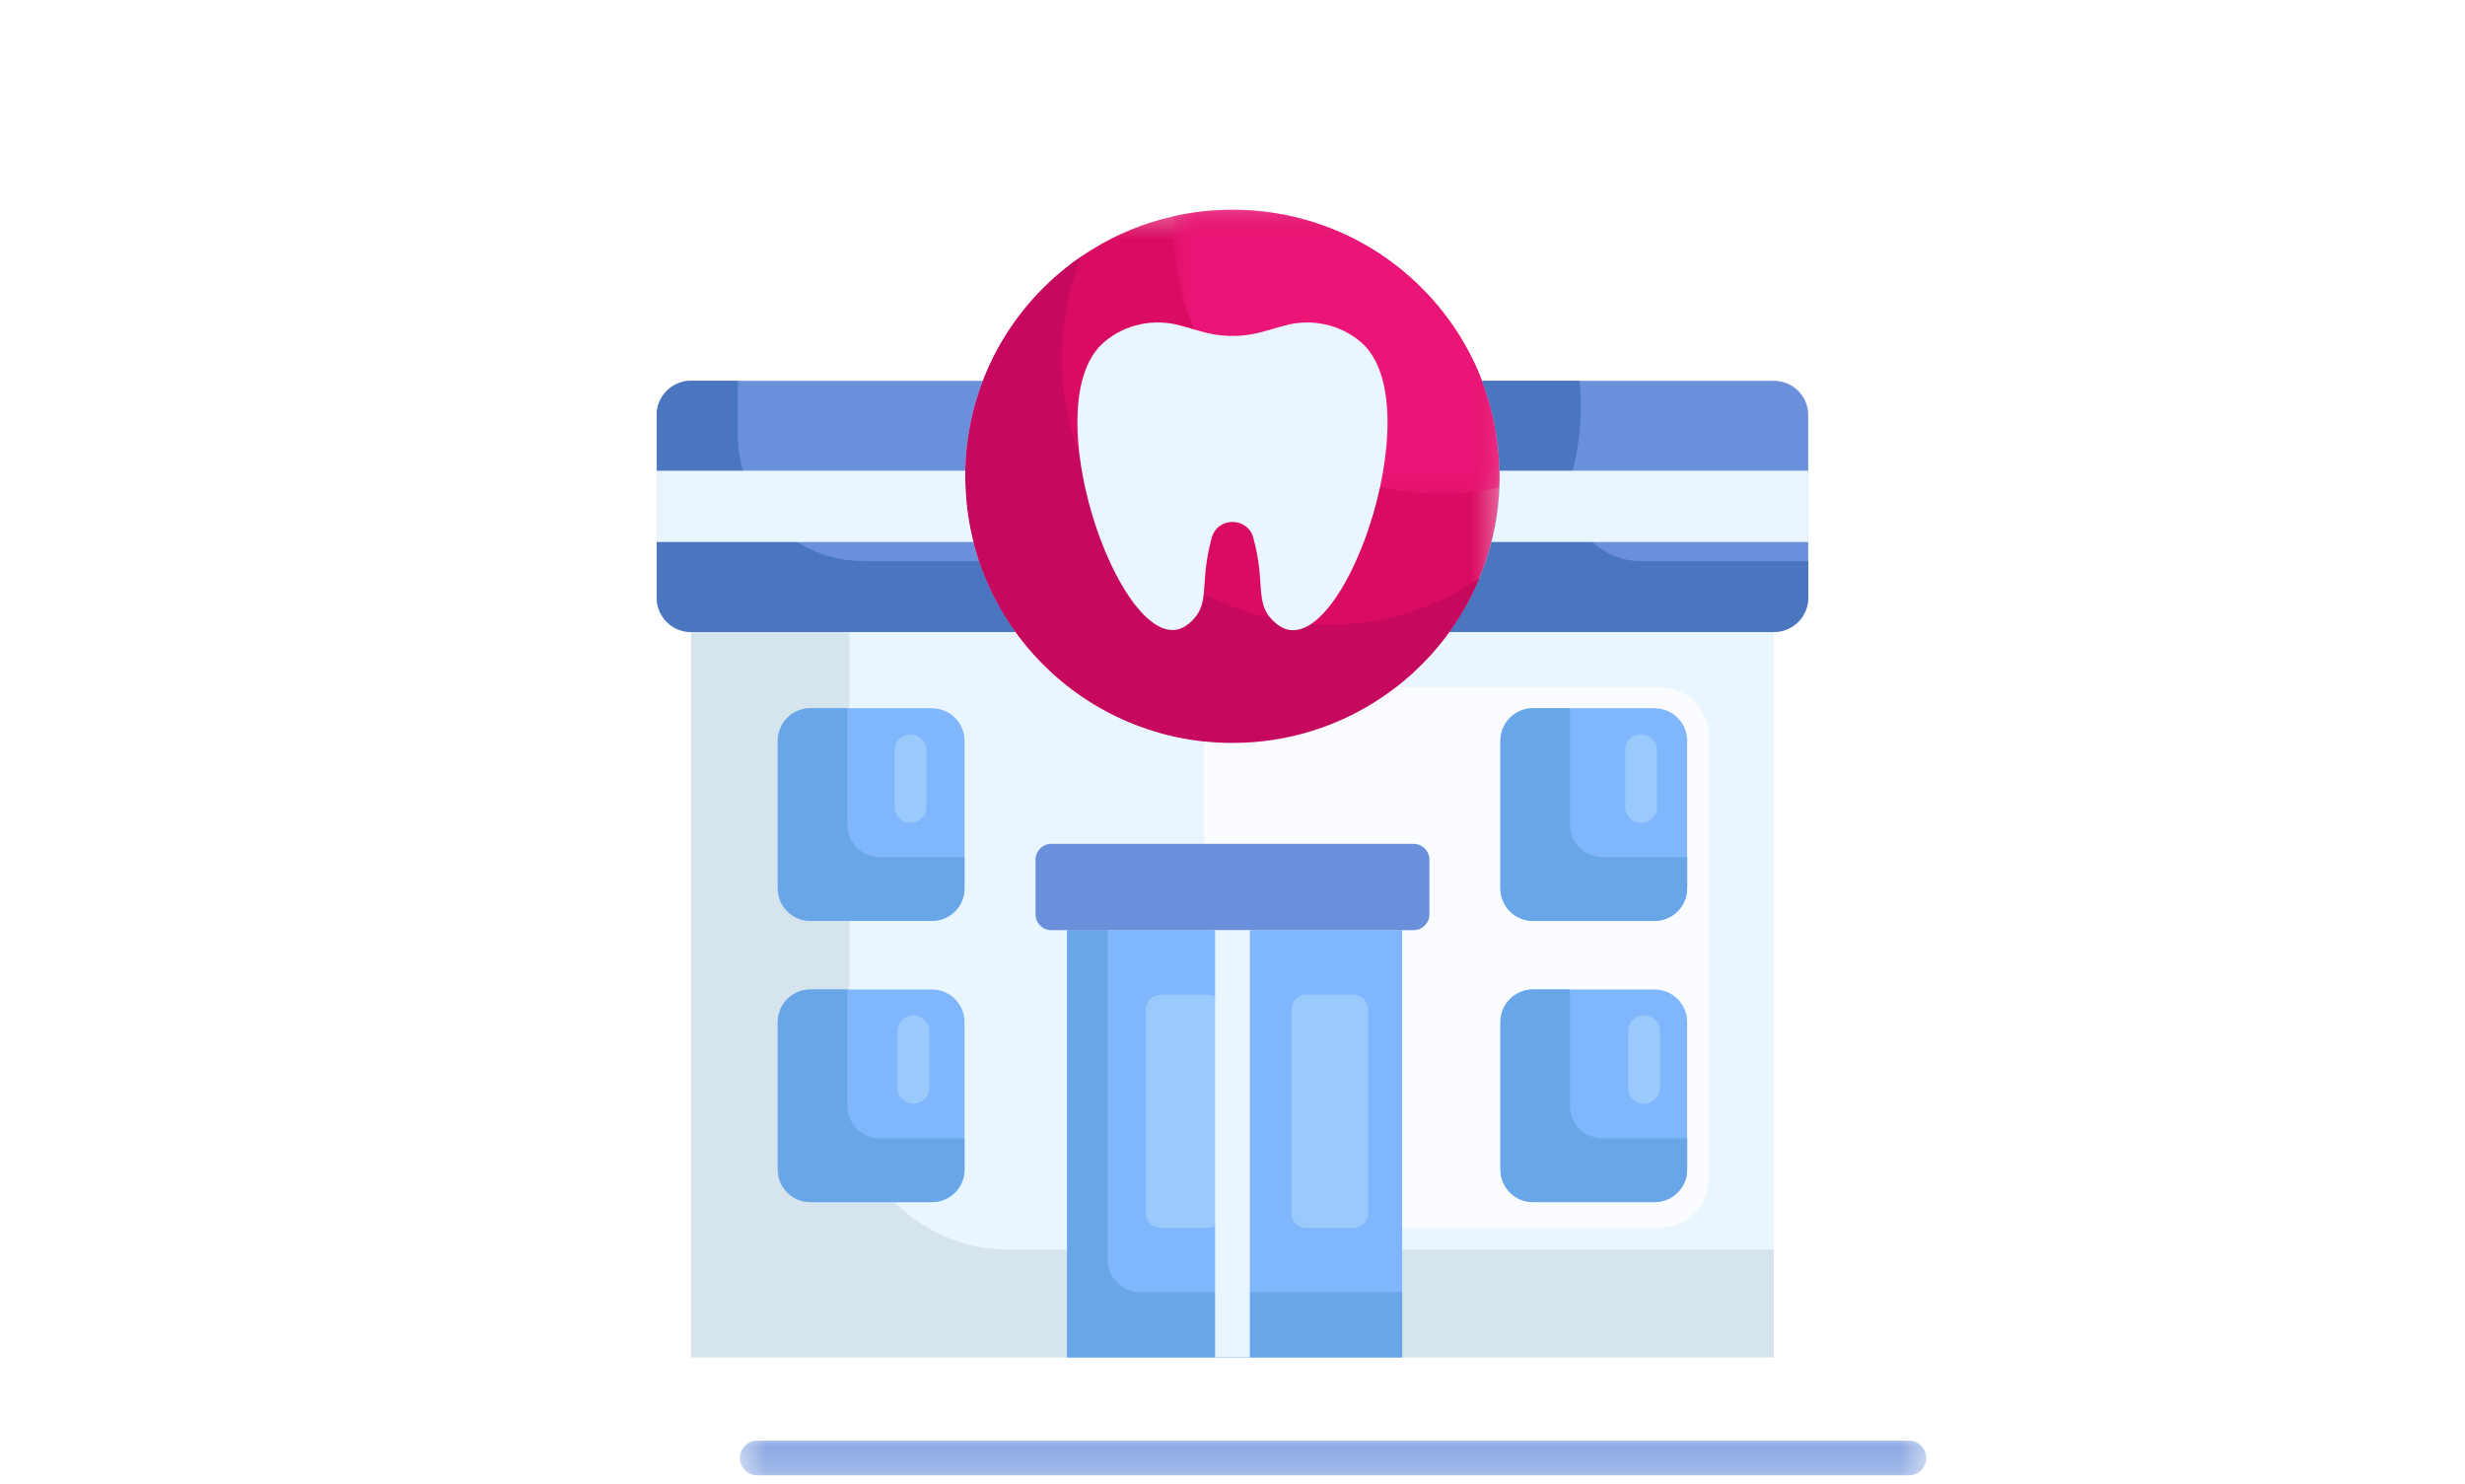 <svg width="98" height="59" viewBox="0 0 98 59" fill="none" xmlns="http://www.w3.org/2000/svg">
<g clip-path="url(#clip0_201_2426)" filter="url(#filter0_d_201_2426)">
<mask id="mask0_201_2426" style="mask-type:luminance" maskUnits="userSpaceOnUse" x="38" y="4" width="22" height="22">
<path d="M38.315 4.324H59.685V25.599H38.315V4.324Z" fill="white"/>
</mask>
<g mask="url(#mask0_201_2426)">
<path d="M58.919 11.138C57.388 7.161 53.525 4.338 48.999 4.338C48.201 4.338 47.423 4.427 46.675 4.593C41.928 5.65 38.375 9.878 38.375 14.937C38.375 20.781 43.126 25.535 48.999 25.535C54.732 25.535 59.383 21.01 59.612 15.377C59.619 15.231 59.622 15.084 59.622 14.937C59.622 13.637 59.386 12.352 58.919 11.138Z" fill="#DA0B62"/>
</g>
<mask id="mask1_201_2426" style="mask-type:luminance" maskUnits="userSpaceOnUse" x="46" y="4" width="14" height="12">
<path d="M46.618 4.324H59.685V15.685H46.618V4.324Z" fill="white"/>
</mask>
<g mask="url(#mask1_201_2426)">
<path d="M58.919 11.138C57.388 7.161 53.525 4.338 48.999 4.338C48.201 4.338 47.423 4.427 46.675 4.593C46.668 4.739 46.665 4.886 46.665 5.033C46.665 10.877 51.416 15.631 57.29 15.631C58.088 15.631 58.865 15.544 59.612 15.377C59.619 15.231 59.622 15.084 59.622 14.937C59.622 13.637 59.386 12.352 58.919 11.138Z" fill="#EA1576"/>
</g>
<path d="M70.523 21.124V49.962H27.474V21.124H40.374C42.302 23.796 45.448 25.535 48.999 25.535C52.555 25.535 55.697 23.793 57.623 21.124H70.523Z" fill="#E9F5FF"/>
<path d="M70.523 45.682V49.962H27.474V21.124H33.765V39.37C33.765 42.856 36.598 45.682 40.092 45.682H70.523Z" fill="#D6E4ED"/>
<path d="M65.975 44.816H49.831C48.744 44.816 47.862 43.937 47.862 42.852V25.277C47.862 24.193 48.744 23.314 49.831 23.314H65.975C67.062 23.314 67.943 24.193 67.943 25.277V42.852C67.943 43.937 67.062 44.816 65.975 44.816Z" fill="#FAFCFF"/>
<path d="M42.424 32.978H55.745V49.962H42.424V32.978Z" fill="#80B6FC"/>
<path d="M44.036 46.075V32.978H42.424V49.962H55.745V47.367H45.331C44.616 47.367 44.036 46.788 44.036 46.075Z" fill="#69A6E8"/>
<path d="M56.828 30.175V32.35C56.828 32.697 56.547 32.978 56.199 32.978H41.798C41.451 32.978 41.169 32.697 41.169 32.35V30.175C41.169 29.828 41.451 29.547 41.798 29.547H56.199C56.547 29.547 56.828 29.828 56.828 30.175Z" fill="#6B90DB"/>
<path d="M40.373 21.124H27.474C26.72 21.124 26.108 20.514 26.108 19.761V12.501C26.108 11.748 26.72 11.138 27.474 11.138H39.078C38.649 12.252 38.404 13.456 38.378 14.714C38.376 14.788 38.375 14.862 38.375 14.937C38.375 15.838 38.487 16.713 38.7 17.549C39.032 18.853 39.606 20.063 40.373 21.124ZM70.522 11.138H58.919C59.348 12.252 59.593 13.456 59.619 14.714C59.621 14.788 59.622 14.862 59.622 14.937C59.622 15.838 59.51 16.713 59.297 17.549C58.965 18.853 58.391 20.063 57.624 21.124H70.522C71.277 21.124 71.889 20.514 71.889 19.761V12.501C71.889 11.748 71.277 11.138 70.522 11.138Z" fill="#6B90DB"/>
<path d="M65.778 32.61H60.949C60.232 32.61 59.651 32.03 59.651 31.315V25.451C59.651 24.736 60.232 24.156 60.949 24.156H65.778C66.495 24.156 67.076 24.736 67.076 25.451V31.315C67.076 32.03 66.495 32.61 65.778 32.61ZM38.346 31.315V25.451C38.346 24.736 37.765 24.156 37.048 24.156H32.219C31.502 24.156 30.921 24.736 30.921 25.451V31.315C30.921 32.03 31.502 32.61 32.219 32.61H37.048C37.765 32.61 38.346 32.03 38.346 31.315ZM67.076 42.495V36.632C67.076 35.916 66.495 35.336 65.778 35.336H60.949C60.232 35.336 59.651 35.916 59.651 36.632V42.495C59.651 43.21 60.232 43.79 60.949 43.79H65.778C66.495 43.79 67.076 43.21 67.076 42.495ZM38.346 42.495V36.632C38.346 35.916 37.765 35.336 37.048 35.336H32.219C31.502 35.336 30.921 35.916 30.921 36.632V42.495C30.921 43.21 31.502 43.79 32.219 43.79H37.048C37.765 43.79 38.346 43.21 38.346 42.495Z" fill="#80B6FC"/>
<path d="M67.076 41.255V42.495C67.076 43.21 66.495 43.79 65.778 43.79H60.949C60.232 43.79 59.651 43.21 59.651 42.495V36.632C59.651 35.917 60.232 35.336 60.949 35.336H62.414V39.96C62.414 40.675 62.995 41.255 63.713 41.255H67.076ZM34.982 41.255C34.266 41.255 33.685 40.675 33.685 39.96V35.336H32.219C31.502 35.336 30.921 35.917 30.921 36.632V42.495C30.921 43.21 31.502 43.79 32.219 43.79H37.048C37.765 43.79 38.346 43.21 38.346 42.495V41.255H34.982ZM63.713 30.075C62.995 30.075 62.414 29.495 62.414 28.78V24.156H60.949C60.232 24.156 59.651 24.737 59.651 25.452V31.315C59.651 32.03 60.232 32.61 60.949 32.61H65.778C66.495 32.61 67.076 32.03 67.076 31.315V30.075H63.713ZM34.982 30.075C34.266 30.075 33.685 29.495 33.685 28.78V24.156H32.219C31.502 24.156 30.921 24.737 30.921 25.452V31.315C30.921 32.03 31.502 32.61 32.219 32.61H37.048C37.765 32.61 38.346 32.03 38.346 31.315V30.075H34.982Z" fill="#69A6E8"/>
<g filter="url(#filter1_d_201_2426)">
<mask id="mask2_201_2426" style="mask-type:luminance" maskUnits="userSpaceOnUse" x="25" y="49" width="48" height="2">
<path d="M25.417 49.228H72.58V50.654H25.417V49.228Z" fill="white"/>
</mask>
<g mask="url(#mask2_201_2426)">
<path d="M71.889 50.652H26.108C25.727 50.652 25.417 50.343 25.417 49.963C25.417 49.582 25.727 49.273 26.108 49.273H71.889C72.27 49.273 72.58 49.582 72.58 49.963C72.58 50.343 72.27 50.652 71.889 50.652Z" fill="#6B90DB"/>
</g>
</g>
<path d="M40.373 21.124H27.474C26.72 21.124 26.108 20.514 26.108 19.761V12.501C26.108 11.748 26.72 11.138 27.474 11.138H29.332V13.302C29.332 16.066 31.578 18.307 34.349 18.307H38.924C39.265 19.323 39.757 20.271 40.373 21.124ZM65.235 18.307C63.383 18.307 62.049 16.56 62.511 14.77C62.514 14.757 62.517 14.744 62.521 14.731C62.734 13.896 62.846 13.021 62.846 12.12C62.846 12.045 62.845 11.971 62.843 11.896C62.838 11.641 62.824 11.388 62.8 11.138H58.919C59.348 12.252 59.593 13.456 59.619 14.714C59.621 14.788 59.622 14.863 59.622 14.937C59.622 15.838 59.51 16.713 59.297 17.549C58.965 18.854 58.391 20.063 57.624 21.124H70.523C71.277 21.124 71.889 20.514 71.889 19.76V18.307H65.235Z" fill="#4976BF"/>
<path d="M58.814 18.994C57.22 22.828 53.434 25.535 48.999 25.535C43.126 25.535 38.375 20.781 38.375 14.937C38.375 11.296 40.215 8.087 43.016 6.179C42.495 7.428 42.209 8.798 42.209 10.235C42.209 16.079 46.958 20.833 52.833 20.833C55.054 20.833 57.112 20.154 58.814 18.994Z" fill="#C6095F"/>
<path d="M38.7 17.548H26.108V14.713H38.378C38.376 14.788 38.375 14.862 38.375 14.937C38.375 15.838 38.487 16.713 38.7 17.548ZM59.619 14.713C59.621 14.788 59.622 14.862 59.622 14.937C59.622 15.838 59.51 16.713 59.297 17.548H71.889V14.713H59.619Z" fill="#E9F5FF"/>
<path d="M53.804 44.816H51.931C51.609 44.816 51.347 44.556 51.347 44.234V36.125C51.347 35.803 51.609 35.543 51.931 35.543H53.804C54.126 35.543 54.387 35.803 54.387 36.125V44.234C54.387 44.556 54.126 44.816 53.804 44.816Z" fill="#9AC9FC"/>
<path d="M48.011 44.816H46.138C45.816 44.816 45.555 44.556 45.555 44.234V36.125C45.555 35.803 45.816 35.543 46.138 35.543H48.011C48.334 35.543 48.595 35.803 48.595 36.125V44.234C48.595 44.556 48.334 44.816 48.011 44.816Z" fill="#9AC9FC"/>
<path d="M48.308 32.978H49.689V49.962H48.308V32.978Z" fill="#E9F5FF"/>
<path d="M50.745 20.797C49.811 20.022 50.36 19.288 49.825 17.372C49.594 16.542 48.409 16.542 48.177 17.372C47.642 19.288 48.191 20.022 47.258 20.797C45.905 21.919 44.087 19.072 43.266 15.902C42.623 13.413 42.594 10.724 43.891 9.605C44.73 8.882 45.886 8.646 46.953 8.948L47.8 9.188C48.296 9.33 48.812 9.381 49.323 9.344C49.619 9.322 49.915 9.27 50.203 9.188L51.05 8.948C52.116 8.646 53.272 8.882 54.111 9.605C57.031 12.123 53.207 22.84 50.745 20.797Z" fill="#E9F5FF"/>
<path d="M65.36 39.877C65.011 39.877 64.727 39.594 64.727 39.245V36.994C64.727 36.645 65.011 36.362 65.36 36.362C65.71 36.362 65.994 36.645 65.994 36.994V39.245C65.994 39.594 65.71 39.877 65.36 39.877Z" fill="#9AC9FC"/>
<path d="M65.245 28.712C64.895 28.712 64.612 28.43 64.612 28.081V25.829C64.612 25.48 64.895 25.198 65.245 25.198C65.595 25.198 65.879 25.48 65.879 25.829V28.081C65.879 28.43 65.595 28.712 65.245 28.712Z" fill="#9AC9FC"/>
<path d="M36.313 39.877C35.964 39.877 35.68 39.594 35.68 39.245V36.994C35.68 36.645 35.964 36.362 36.313 36.362C36.663 36.362 36.947 36.645 36.947 36.994V39.245C36.947 39.594 36.663 39.877 36.313 39.877Z" fill="#9AC9FC"/>
<path d="M36.198 28.712C35.849 28.712 35.565 28.43 35.565 28.081V25.829C35.565 25.48 35.849 25.198 36.198 25.198C36.548 25.198 36.832 25.48 36.832 25.829V28.081C36.832 28.43 36.548 28.712 36.198 28.712Z" fill="#9AC9FC"/>
</g>
<defs>
<filter id="filter0_d_201_2426" x="-4" y="0" width="106" height="63" filterUnits="userSpaceOnUse" color-interpolation-filters="sRGB">
<feFlood flood-opacity="0" result="BackgroundImageFix"/>
<feColorMatrix in="SourceAlpha" type="matrix" values="0 0 0 0 0 0 0 0 0 0 0 0 0 0 0 0 0 0 127 0" result="hardAlpha"/>
<feOffset dy="4"/>
<feGaussianBlur stdDeviation="2"/>
<feComposite in2="hardAlpha" operator="out"/>
<feColorMatrix type="matrix" values="0 0 0 0 0 0 0 0 0 0 0 0 0 0 0 0 0 0 0.25 0"/>
<feBlend mode="normal" in2="BackgroundImageFix" result="effect1_dropShadow_201_2426"/>
<feBlend mode="normal" in="SourceGraphic" in2="effect1_dropShadow_201_2426" result="shape"/>
</filter>
<filter id="filter1_d_201_2426" x="25.417" y="49.273" width="55.163" height="9.378" filterUnits="userSpaceOnUse" color-interpolation-filters="sRGB">
<feFlood flood-opacity="0" result="BackgroundImageFix"/>
<feColorMatrix in="SourceAlpha" type="matrix" values="0 0 0 0 0 0 0 0 0 0 0 0 0 0 0 0 0 0 127 0" result="hardAlpha"/>
<feOffset dx="4" dy="4"/>
<feGaussianBlur stdDeviation="2"/>
<feComposite in2="hardAlpha" operator="out"/>
<feColorMatrix type="matrix" values="0 0 0 0 0 0 0 0 0 0 0 0 0 0 0 0 0 0 0.25 0"/>
<feBlend mode="normal" in2="BackgroundImageFix" result="effect1_dropShadow_201_2426"/>
<feBlend mode="normal" in="SourceGraphic" in2="effect1_dropShadow_201_2426" result="shape"/>
</filter>
<clipPath id="clip0_201_2426">
<rect width="98" height="55" fill="white"/>
</clipPath>
</defs>
</svg>
